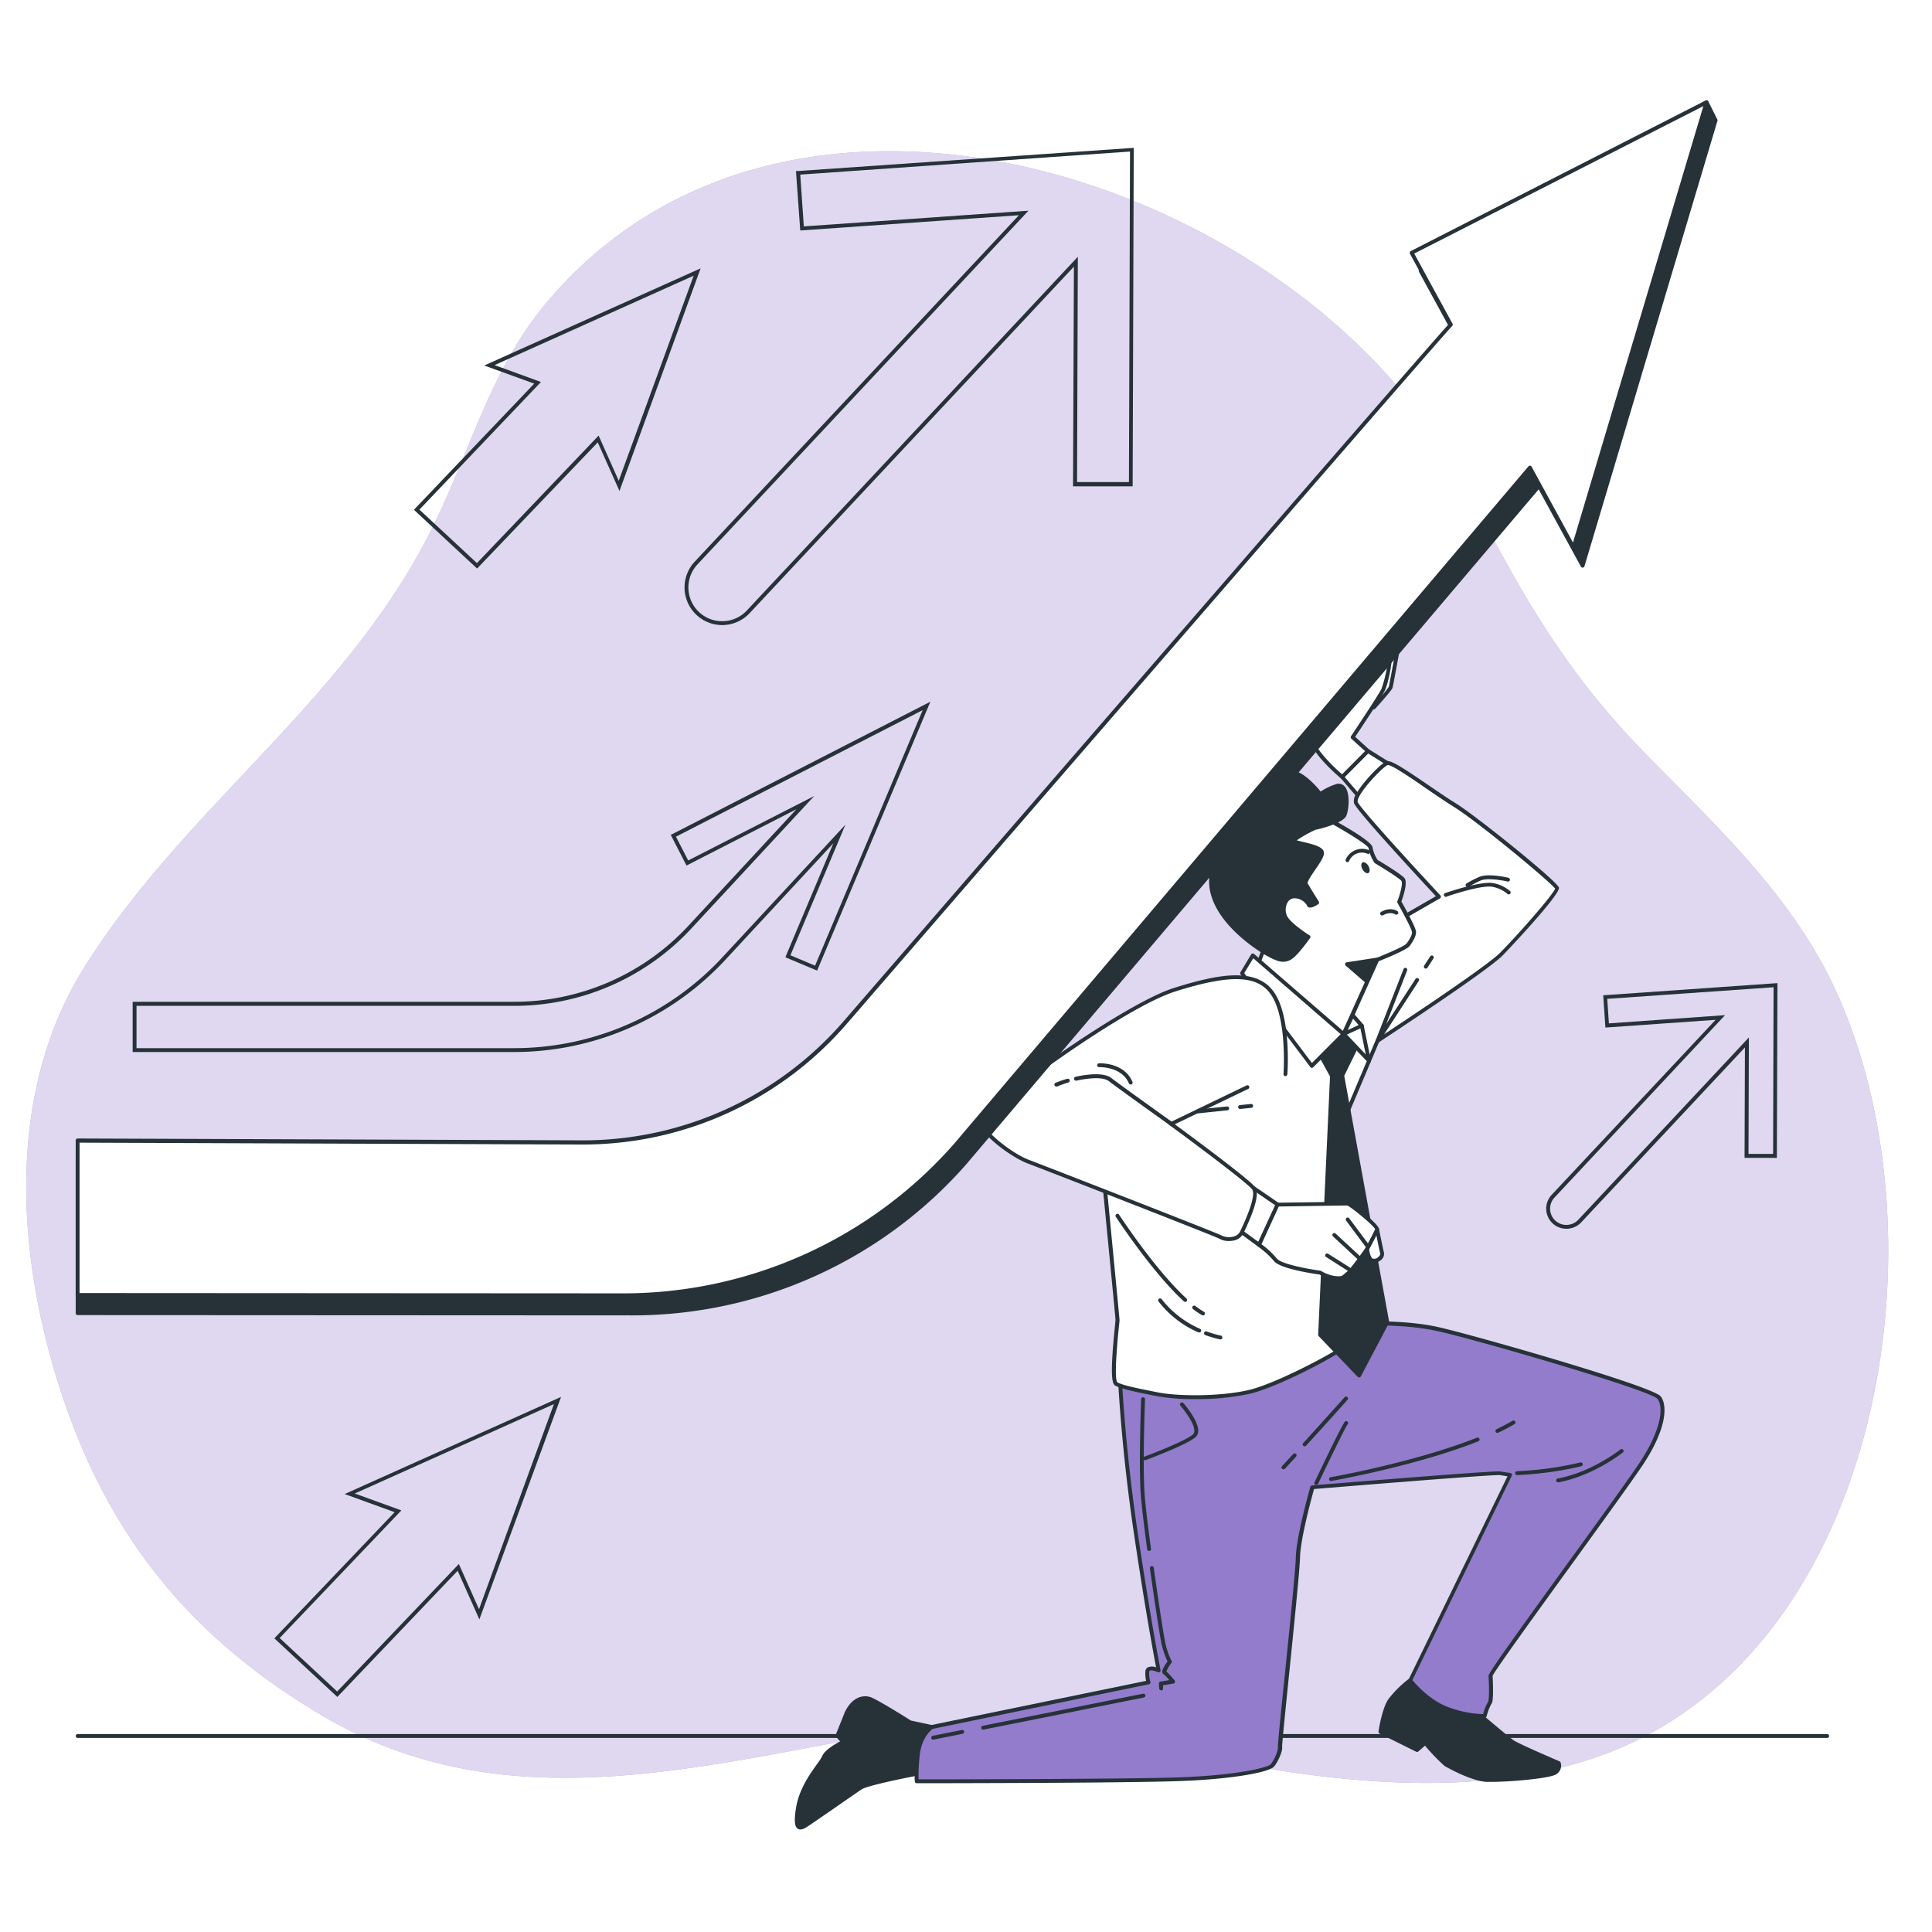 <svg class="animated" id="freepik_stories-directing-the-arrow-up" xmlns="http://www.w3.org/2000/svg" viewBox="0 0 500 500" version="1.1" xmlns:xlink="http://www.w3.org/1999/xlink" xmlns:svgjs="http://svgjs.com/svgjs"><style>svg#freepik_stories-directing-the-arrow-up:not(.animated) .animable {opacity: 0;}svg#freepik_stories-directing-the-arrow-up.animated #freepik--arrow-1--inject-182 {animation: 3s Infinite  linear floating;animation-delay: 0s;}            @keyframes floating {                0% {                    opacity: 1;                    transform: translateY(0px);                }                50% {                    transform: translateY(-10px);                }                100% {                    opacity: 1;                    transform: translateY(0px);                }            }        </style><g id="freepik--background-simple--inject-182" class="animable" style="transform-origin: 247.729px 250.28px;"><path d="M383.16,133.14a212.8,212.8,0,0,0-10.85-19C326.19,43.85,202.7,5.57,141.51,78.25,126.92,95.57,121.84,116.5,112,136.37c-22.32,45.18-64,72.2-90.2,114-20.27,32.43-17.57,74-6.26,109.06,12.29,38.1,33.92,64.71,68.52,84.94,38.79,22.67,80.27,16.38,122.2,8.49,18.85-3.55,38.29-7.17,57.57-5.82,24.14,1.7,48,8.53,71.92,11.85,24.9,3.45,50.74,4.27,74.73-3.26,76.83-24.09,95-137,63.44-201.73-11.18-22.9-30.14-40.56-47.74-58.49C407.2,176.1,395.56,157.16,383.16,133.14Z" style="fill: rgb(147, 124, 203); transform-origin: 247.729px 250.28px;" id="elipm7rebsdqe" class="animable"></path><g id="elllp6ggctmrk"><path d="M383.16,133.14a212.8,212.8,0,0,0-10.85-19C326.19,43.85,202.7,5.57,141.51,78.25,126.92,95.57,121.84,116.5,112,136.37c-22.32,45.18-64,72.2-90.2,114-20.27,32.43-17.57,74-6.26,109.06,12.29,38.1,33.92,64.71,68.52,84.94,38.79,22.67,80.27,16.38,122.2,8.49,18.85-3.55,38.29-7.17,57.57-5.82,24.14,1.7,48,8.53,71.92,11.85,24.9,3.45,50.74,4.27,74.73-3.26,76.83-24.09,95-137,63.44-201.73-11.18-22.9-30.14-40.56-47.74-58.49C407.2,176.1,395.56,157.16,383.16,133.14Z" style="fill: rgb(255, 255, 255); opacity: 0.7; transform-origin: 247.729px 250.28px;" class="animable"></path></g></g><g id="freepik--Floor--inject-182" class="animable" style="transform-origin: 246.48px 449.28px;"><path d="M472.87,449.78H20.09a.5.5,0,1,1,0-1H472.87a.5.5,0,0,1,0,1Z" style="fill: rgb(38, 50, 56); transform-origin: 246.48px 449.28px;" id="elvgb6hdzr0v" class="animable"></path></g><g id="freepik--arrows-2--inject-182" class="animable" style="transform-origin: 247.165px 238.715px;"><path d="M186.9,161.77a9.75,9.75,0,0,1-7.12-16.4L263.69,55.7,207.1,59.65,206,44.26l.5,0,86.91-6-.28,87.61-15.43,0L277.93,69,194,158.69A9.77,9.77,0,0,1,186.9,161.77ZM266.16,54.53l-85.65,91.53A8.74,8.74,0,0,0,193.28,158l85.66-91.55-.2,58.31,13.43,0,.28-85.54L207.1,45.19l.93,13.4Z" style="fill: rgb(38, 50, 56); transform-origin: 235.285px 100.015px;" id="elyxt74kajyd" class="animable"></path><path d="M405.38,318a5.21,5.21,0,0,1-3.81-8.78L444,263.93l-28.52,2-.57-8.35L460,254.43l-.15,45.23-8.36,0,.1-28.59-42.42,45.33A5.23,5.23,0,0,1,405.38,318Zm41.06-55.28L402.3,309.93a4.23,4.23,0,0,0-1.14,3,4.22,4.22,0,0,0,7.3,2.74l44.15-47.18-.1,30.14h6.37L459,255.5l-43.05,3,.43,6.35Z" style="fill: rgb(38, 50, 56); transform-origin: 430.077px 286.215px;" id="ell62e2m62h1a" class="animable"></path><path d="M123.47,147.14l-16.35-15.21,31.14-32.65-12.94-4.69,56-25.14-21,57.62-5.62-12.59Zm-14.93-15.25,14.89,13.84,31.49-33,5.21,11.69,19.39-53.07L128,94.49,140,98.86Z" style="fill: rgb(38, 50, 56); transform-origin: 144.22px 108.295px;" id="elfrflggsmk97" class="animable"></path><path d="M87.3,439.17,71,424l31.14-32.65-12.94-4.69,56-25.14L124.06,419.1l-5.62-12.59ZM72.38,423.92l14.88,13.84,31.49-33,5.22,11.7,19.38-53.08L91.81,386.52l12.06,4.37Z" style="fill: rgb(38, 50, 56); transform-origin: 108.1px 400.345px;" id="elaqq3tjoz634" class="animable"></path><path d="M133.17,272.26H34.33v-13h98.84a61.46,61.46,0,0,0,44.94-19.62l28-30.21L177.67,224l-4.08-7.93.45-.23,66.74-34.24-29.31,69.59-8.22-3.46,12.42-29.49-28,30.21A74.54,74.54,0,0,1,133.17,272.26Zm-97.84-1h97.84a73.5,73.5,0,0,0,53.74-23.46l31.88-34.37-14.23,33.79,6.38,2.69,27.85-66.13-63.85,32.75,3.16,6.16L210.73,206l-31.88,34.37a62.49,62.49,0,0,1-45.68,19.94H35.33Z" style="fill: rgb(38, 50, 56); transform-origin: 137.555px 226.93px;" id="elmbf4b4fqshp" class="animable"></path></g><g id="freepik--Character--inject-182" class="animable" style="transform-origin: 318.235px 320.859px;"><polygon points="359.05 197.49 354 194.34 347.36 201.07 352.15 206.68 359.05 197.49" style="fill: rgb(255, 255, 255); transform-origin: 353.205px 200.51px;" id="el2aj06ocaeg8" class="animable"></polygon><path d="M352.15,207.18a.53.53,0,0,1-.38-.18L347,201.4a.51.51,0,0,1,0-.68l6.65-6.73a.51.51,0,0,1,.62-.07l5.05,3.15a.48.48,0,0,1,.22.33.45.45,0,0,1-.09.39l-6.9,9.19a.51.51,0,0,1-.38.2ZM348,201.09l4.09,4.79,6.19-8.25L354.08,195Z" style="fill: rgb(38, 50, 56); transform-origin: 353.211px 200.513px;" id="elgferh5dg3cg" class="animable"></path><path d="M382.13,443s7.84,6.67,9.3,7.7,12,5.52,12,5.52a2.15,2.15,0,0,1-.83,2.4c-1.35,1.16-14.15,2.25-17.93,2s-9.57-3.45-10.54-4-5.28-5.54-5.28-5.54l-2.1,1.82-9.48-4.71s.82-5.68,2.43-8.11a27.69,27.69,0,0,1,5.2-5.17Z" style="fill: rgb(38, 50, 56); transform-origin: 380.398px 447.783px;" id="ellgofn601q7c" class="animable"></path><path d="M386,461.15c-.55,0-1,0-1.37,0-4.29-.33-10.7-4.07-10.76-4.1a52.09,52.09,0,0,1-5.08-5.27l-1.73,1.5a.5.5,0,0,1-.55.07l-9.47-4.71a.5.5,0,0,1-.27-.52c0-.24.85-5.82,2.5-8.32a27.78,27.78,0,0,1,5.31-5.29.49.49,0,0,1,.52-.06l17.2,8.17a.26.26,0,0,1,.11.07c.08.06,7.85,6.67,9.27,7.67,1.12.78,8.29,3.92,11.93,5.47a.53.53,0,0,1,.26.27,2.58,2.58,0,0,1-1,3C401.52,460.26,390.69,461.15,386,461.15Zm-17.16-10.61a.48.48,0,0,1,.38.17,59.22,59.22,0,0,0,5.16,5.44c1.29.77,6.8,3.69,10.32,4,4,.32,16.43-.87,17.56-1.84a1.74,1.74,0,0,0,.74-1.65c-1.56-.67-10.51-4.51-11.89-5.49s-8.56-7.06-9.3-7.68l-16.86-8a26.12,26.12,0,0,0-4.84,4.86c-1.3,2-2.09,6.29-2.3,7.55l8.85,4.41,1.85-1.61A.52.52,0,0,1,368.88,450.54Z" style="fill: rgb(38, 50, 56); transform-origin: 380.39px 447.776px;" id="ellhzafu9akpa" class="animable"></path><path d="M241.19,447l-5.65-1.22s-8.73-5.53-10.48-6.07-4.23.05-5.94,3.58l-2.38,5.91,1.49,1.65s-4.28,2.09-5,3.85-5.63,6.7-6.73,13.18.88,5.13,1.64,4.78,12.74-8.77,14.57-10,13.93-3.49,13.93-3.49S238.71,448.72,241.19,447Z" style="fill: rgb(38, 50, 56); transform-origin: 223.682px 456.276px;" id="el89ivjmyxkf6" class="animable"></path><path d="M207.12,473.47a1.16,1.16,0,0,1-.71-.23c-.54-.4-1.07-1.39-.38-5.49.8-4.75,3.56-8.6,5.38-11.15a13.72,13.72,0,0,0,1.37-2.12c.61-1.53,3.38-3.14,4.65-3.81l-1.06-1.17a.52.52,0,0,1-.09-.52l2.38-5.92c1.83-3.79,4.58-4.48,6.55-3.87,1.72.54,9.61,5.5,10.52,6.08l5.56,1.2a.49.49,0,0,1,.39.39.51.51,0,0,1-.2.51c-1.9,1.35-3.77,9-4.33,11.89a.5.5,0,0,1-.39.4c-3.35.64-12.33,2.49-13.76,3.42-.72.47-3.1,2.12-5.61,3.86-5.14,3.56-8.55,5.92-9,6.13l-.14.07A2.6,2.6,0,0,1,207.12,473.47Zm10.2-24.41,1.29,1.42a.51.51,0,0,1,.12.43.47.47,0,0,1-.28.35c-1.14.56-4.22,2.29-4.74,3.59a13.75,13.75,0,0,1-1.49,2.33c-1.77,2.48-4.44,6.22-5.2,10.74-.65,3.83-.12,4.44,0,4.52s.56-.09.78-.2l.17-.08c.45-.21,5.31-3.58,8.86-6,2.63-1.83,4.91-3.4,5.63-3.87,1.74-1.14,11.57-3.08,13.79-3.51.37-1.81,1.91-8.85,3.95-11.48l-4.75-1a.49.49,0,0,1-.17-.06c-2.41-1.53-9-5.59-10.36-6-.76-.24-3.4-.69-5.34,3.32Z" style="fill: rgb(38, 50, 56); transform-origin: 223.696px 456.232px;" id="eleb36obbepy" class="animable"></path><path d="M289.79,355.75s.67,17.7,4.23,41.54,5.84,35,5.84,35-2.83-1.34-2.94.33a7.16,7.16,0,0,0,.32,2.76L241.19,447s-3.23,2-3.7,7.57-.24,6.47-.24,6.47,53.76,0,68-.52,23-2.41,24-3.57,2.2-4.17,2-4.71,4.52-43.81,4.63-49.18,3.74-18.09,3.74-18.09,43.24-3.58,48.41-3.64l2.79.42-25.87,53.16s4.34,5.7,10.34,7.62,9,1.6,9,1.6a15.14,15.14,0,0,1,1.31-3.39c.53-.58.27-5.92.21-7S418.8,387.74,424.65,379s6.48-14.91,4.71-17.23-46.93-15.45-57.2-17.73-23-1.29-23-1.29S337.07,351.8,326,355.85,289.79,355.75,289.79,355.75Z" style="fill: rgb(147, 124, 203); transform-origin: 333.712px 401.788px;" id="el1kuod96z4f" class="animable"></path><path d="M237.25,461.5a.48.48,0,0,1-.48-.37c0-.11-.24-1.16.22-6.64.49-5.75,3.79-7.87,3.93-8a.49.49,0,0,1,.17-.06l55.52-11.42a8.63,8.63,0,0,1-.19-2.41,1.27,1.27,0,0,1,.63-1.09,2.85,2.85,0,0,1,2.15,0c-.6-3.1-2.71-14.31-5.67-34.18-3.52-23.6-4.23-41.42-4.24-41.6a.52.52,0,0,1,.17-.39.47.47,0,0,1,.41-.12c.25,0,25.14,4.07,36,.12s22.94-13,23.06-13.07a.51.51,0,0,1,.26-.09c.13,0,12.9-1,23.12,1.29,8.93,2,55.46,15.28,57.49,17.92,1.77,2.31,1.6,8.36-4.69,17.8-2.55,3.82-10.1,14.26-18.1,25.31-9.42,13-20.09,27.74-20.72,29.19.31,6.58-.13,7.07-.35,7.31a13.86,13.86,0,0,0-1.2,3.18.53.53,0,0,1-.43.37c-.12,0-3.11.31-9.15-1.62s-10.41-7.56-10.59-7.8a.51.51,0,0,1,0-.52l25.57-52.55-2.12-.32c-4.77.07-43.83,3.28-47.94,3.62-.57,2-3.53,12.88-3.63,17.63-.06,3-1.55,17.7-2.87,30.64-.92,9.07-1.79,17.64-1.77,18.44.22,1-1.1,4-2.11,5.14-1.32,1.46-10.8,3.25-24.38,3.73C291.18,461.48,237.79,461.5,237.25,461.5Zm4.14-14.07c-.45.32-3,2.36-3.4,7.14a50.88,50.88,0,0,0-.28,5.93c5.25,0,54.15-.05,67.48-.52,14.85-.53,22.87-2.51,23.68-3.4a9.84,9.84,0,0,0,1.88-4.23c-.1-.26,0-1.91,1.75-18.78,1.25-12.28,2.8-27.57,2.86-30.56.11-5.36,3.61-17.7,3.76-18.22a.49.49,0,0,1,.44-.36c1.77-.15,43.31-3.58,48.44-3.64l2.87.42a.48.48,0,0,1,.37.26.51.51,0,0,1,0,.45L365.52,434.8c.89,1.08,4.81,5.58,9.9,7.22a27.74,27.74,0,0,0,8.41,1.59,12.27,12.27,0,0,1,1.33-3.24c0-.05.37-.85.08-6.67,0-.66,3.69-5.94,20.92-29.75,8-11,15.54-21.47,18.08-25.27,5.61-8.43,6.42-14.43,4.72-16.64s-46.36-15.21-56.91-17.55c-9.5-2.1-21.25-1.38-22.68-1.29-1.29,1-12.77,9.3-23.2,13.12-10.24,3.74-31.86.64-35.85,0,.15,3.32,1.05,19.78,4.2,40.88,3.51,23.55,5.81,34.91,5.83,35a.5.5,0,0,1-.18.5.51.51,0,0,1-.52.06c-.62-.3-1.71-.62-2.1-.39,0,0-.11.07-.13.29a6.86,6.86,0,0,0,.29,2.55.5.5,0,0,1-.37.67Z" style="fill: rgb(38, 50, 56); transform-origin: 333.738px 401.731px;" id="eliwmg2h1qhxa" class="animable"></path><path d="M340.65,384.27a.54.54,0,0,1-.21,0,.5.5,0,0,1-.24-.67c3.32-6.95,7.38-15.32,7.9-15.71a.5.5,0,0,1,.6.81c-.47.57-4.92,9.71-7.59,15.33A.52.52,0,0,1,340.65,384.27Z" style="fill: rgb(38, 50, 56); transform-origin: 344.527px 376.036px;" id="el95ctzm4n3fi" class="animable"></path><path d="M332.15,380.25a.48.48,0,0,1-.34-.14.48.48,0,0,1,0-.7l2.87-3.11a.5.5,0,1,1,.74.68l-2.88,3.11A.52.52,0,0,1,332.15,380.25Z" style="fill: rgb(38, 50, 56); transform-origin: 333.605px 378.194px;" id="eltc8pr9zn72" class="animable"></path><path d="M337.62,374.3a.55.55,0,0,1-.34-.13.51.51,0,0,1,0-.71c5.46-6,10.6-11.76,10.66-11.82a.5.5,0,1,1,.74.66c0,.06-5.19,5.84-10.66,11.83A.5.5,0,0,1,337.62,374.3Z" style="fill: rgb(38, 50, 56); transform-origin: 342.995px 367.861px;" id="elh9rn8msqzns" class="animable"></path><path d="M296.38,377.92a.52.52,0,0,1-.47-.33.5.5,0,0,1,.3-.64c.1,0,10.29-3.82,12.5-5.7a1.12,1.12,0,0,0,.38-.83c.14-1.92-2.55-5.43-3.6-6.62a.49.49,0,0,1,.05-.7.5.5,0,0,1,.7,0c.17.19,4.05,4.62,3.85,7.35a2.11,2.11,0,0,1-.73,1.52c-2.35,2-12.38,5.72-12.8,5.87A.39.39,0,0,1,296.38,377.92Z" style="fill: rgb(38, 50, 56); transform-origin: 302.989px 370.439px;" id="elb0behhhypq" class="animable"></path><path d="M300.45,437.43A.49.49,0,0,1,300,437l-.07-1.29a.5.5,0,0,1,.42-.52l2.26-.38a11.58,11.58,0,0,0-1.46-1.52.68.68,0,0,1-.34-.48c-.13-.68.71-2,1.35-2.83a22.2,22.2,0,0,1-1.63-4.93c-.39-1.81-1.7-10.41-2.93-19.16a.51.51,0,0,1,.43-.57.5.5,0,0,1,.56.43c1.2,8.58,2.54,17.32,2.92,19.08a20.09,20.09,0,0,0,1.67,5,.48.48,0,0,1,0,.54,8.87,8.87,0,0,0-1.33,2.21,18.83,18.83,0,0,1,2.13,2.31.5.5,0,0,1-.31.81l-2.68.44,0,.85a.48.48,0,0,1-.47.52Z" style="fill: rgb(38, 50, 56); transform-origin: 300.844px 421.413px;" id="ellmh5986t34" class="animable"></path><path d="M297.39,401.39a.51.51,0,0,1-.5-.43c-.63-4.71-1.43-11-1.66-14.24-.56-7.67.09-24.46.1-24.63a.51.51,0,0,1,.52-.48.5.5,0,0,1,.48.52c0,.17-.66,16.9-.11,24.52.23,3.21,1,9.48,1.66,14.18a.5.5,0,0,1-.42.56Z" style="fill: rgb(38, 50, 56); transform-origin: 296.444px 381.5px;" id="elqfxgcghkq57" class="animable"></path><path d="M241.51,450.21a.49.49,0,0,1-.49-.4.5.5,0,0,1,.39-.59l7.51-1.5a.51.51,0,0,1,.59.39.5.5,0,0,1-.39.59l-7.52,1.51Z" style="fill: rgb(38, 50, 56); transform-origin: 245.265px 448.961px;" id="elau81hdashzb" class="animable"></path><path d="M254.43,447.63a.51.51,0,0,1-.49-.41.49.49,0,0,1,.39-.58l41.5-8.31a.5.5,0,0,1,.59.39.51.51,0,0,1-.39.59l-41.5,8.31Z" style="fill: rgb(38, 50, 56); transform-origin: 275.179px 442.975px;" id="elobjhh62vqg" class="animable"></path><path d="M392.62,381.75a.51.51,0,0,1-.5-.49.5.5,0,0,1,.49-.51A87.14,87.14,0,0,0,409,378.48a.5.5,0,0,1,.6.37.51.51,0,0,1-.36.61,89.38,89.38,0,0,1-16.63,2.29Z" style="fill: rgb(38, 50, 56); transform-origin: 400.867px 380.108px;" id="elo6wkabm8tv" class="animable"></path><path d="M403.24,383.63a.5.5,0,0,1-.49-.4.51.51,0,0,1,.4-.59c8.92-1.69,16.15-7.47,16.22-7.53a.5.5,0,0,1,.63.78c-.08.06-7.49,6-16.66,7.73Z" style="fill: rgb(38, 50, 56); transform-origin: 411.464px 379.314px;" id="el24q0rdb2zug" class="animable"></path><path d="M387.52,370.83a.51.51,0,0,1-.45-.29.49.49,0,0,1,.24-.66c1.49-.72,2.87-1.44,4.1-2.16a.5.5,0,1,1,.5.86c-1.25.74-2.65,1.47-4.17,2.2A.54.54,0,0,1,387.52,370.83Z" style="fill: rgb(38, 50, 56); transform-origin: 389.613px 369.227px;" id="ellz1n55tpths" class="animable"></path><path d="M344.46,383.28a.49.49,0,0,1-.49-.41.49.49,0,0,1,.4-.58c.22,0,21.82-3.85,37.86-10.22a.51.51,0,0,1,.65.28.5.5,0,0,1-.28.65c-16.14,6.41-37.84,10.24-38.05,10.27Z" style="fill: rgb(38, 50, 56); transform-origin: 363.438px 377.659px;" id="el0p7gd46lt2i" class="animable"></path><path d="M285.39,302s3.77,39,3.8,39.56-1.87,15.72-.32,16.59,5.35,1.62,10.67,2.68,16.07,1.11,23.52-.57,22.31-9.75,23.58-10.94,4.27-5.1,4.38-6.62-4.56-35.94-4.56-35.94l1.43-17,8.62-20.38s27.93-18.3,32.06-22.46,14.67-16,14.43-17.08-20.26-17.67-26.47-21.51-16-11.28-17.48-10.83-8.83,8.15-8.17,10.19,21.52,24.38,21.52,24.38l-14.65,8.44-34,17.09s-17.24,1.78-27.1,8.28-28.52,21.54-25.18,24.39S285.39,302,285.39,302Z" style="fill: rgb(255, 255, 255); transform-origin: 337.039px 279.531px;" id="eluwqxl6do3tf" class="animable"></path><path d="M309.24,362.09a53.46,53.46,0,0,1-9.79-.76c-5.35-1.06-9.21-1.83-10.83-2.74-.95-.53-1.3-3.3-.07-15.44.07-.78.14-1.45.14-1.57,0-.53-2.47-25.83-3.78-39.32-1.33-1.11-10.7-9-13.79-11.62a1.69,1.69,0,0,1-.56-1.44c.31-5,18.33-18.82,25.8-23.75,9.47-6.25,25.84-8.19,27.23-8.35l33.93-17.05,14.09-8.11c-3.51-3.76-20.56-22.12-21.2-24.11a3,3,0,0,1,.47-2.17c1.56-3,6.59-8.22,8-8.65,1.08-.33,4.1,1.62,10.73,6.14,2.47,1.69,5,3.43,7.15,4.75,5.3,3.27,26.35,20.24,26.69,21.82.39,1.77-13.34,16.32-14.56,17.54-4,4.05-29.71,20.94-32,22.45l-8.53,20.17L347,306.76c.51,3.78,4.68,34.48,4.56,36-.13,1.72-3.29,5.76-4.54,6.94s-16.28,9.37-23.81,11.06A66.67,66.67,0,0,1,309.24,362.09Zm50-164.12h-.06c-1,.3-5.86,5.2-7.41,8.15-.5,1-.44,1.32-.41,1.41.46,1.41,13.06,15.24,21.41,24.19a.53.53,0,0,1,.13.42.49.49,0,0,1-.25.36L358,240.93,324,258a.41.41,0,0,1-.18.05c-.17,0-17.23,1.85-26.87,8.21-9.93,6.55-25.11,19.06-25.35,23a.67.67,0,0,0,.21.62c3.3,2.81,13.84,11.66,13.94,11.75a.48.48,0,0,1,.18.33c.15,1.6,3.77,39,3.8,39.58,0,.13,0,.44-.15,1.71-1.13,11.18-.84,14.05-.41,14.49,1.46.81,5.26,1.57,10.51,2.61s16,1.09,23.31-.57S345.18,350,346.29,349c1.3-1.23,4.14-5,4.23-6.29.08-1.09-2.68-22-4.56-35.84v-.11l1.43-17a.83.83,0,0,1,0-.15l8.62-20.38a.58.58,0,0,1,.18-.23c.28-.18,27.94-18.32,32-22.39,4.59-4.62,13.73-15,14.27-16.64-1.29-1.8-20.1-17.39-26.22-21.17-2.14-1.33-4.7-3.08-7.19-4.78C365.35,201.43,360.27,198,359.24,198Z" style="fill: rgb(38, 50, 56); transform-origin: 337.005px 279.535px;" id="eli0sqfvl2c9d" class="animable"></path><path d="M369,250.67a.53.53,0,0,1-.27-.08.5.5,0,0,1-.15-.69l1.55-2.39a.5.5,0,0,1,.84.55l-1.55,2.38A.48.48,0,0,1,369,250.67Z" style="fill: rgb(38, 50, 56); transform-origin: 369.776px 248.977px;" id="elpf5qau2lkl" class="animable"></path><path d="M356.51,269.87a.59.59,0,0,1-.23-.05.51.51,0,0,1-.24-.63l7.21-18.43a.5.5,0,0,1,.93.36L358.76,265l7.55-11.62a.5.5,0,1,1,.83.55l-10.21,15.72A.51.51,0,0,1,356.51,269.87Z" style="fill: rgb(38, 50, 56); transform-origin: 361.629px 260.172px;" id="el9p4jm5gx1gc" class="animable"></path><path d="M374.26,232.1a.5.5,0,0,1-.16-1c.39-.13,9.63-3.32,12.61-2.49a9.07,9.07,0,0,1,4.09,2,.5.5,0,1,1-.73.68,8.42,8.42,0,0,0-3.63-1.74c-2.23-.63-9.43,1.57-12,2.47A.51.51,0,0,1,374.26,232.1Z" style="fill: rgb(38, 50, 56); transform-origin: 382.316px 230.289px;" id="el28ahriiu2q2" class="animable"></path><path d="M379.79,229.57a.48.48,0,0,1-.41-.23.49.49,0,0,1,.14-.69A27.34,27.34,0,0,1,382.7,227c2.34-1.11,7.47.12,7.69.17a.51.51,0,0,1,.37.61.5.5,0,0,1-.61.36c-1.38-.33-5.34-1-7-.24a31.06,31.06,0,0,0-3.06,1.62A.47.47,0,0,1,379.79,229.57Z" style="fill: rgb(38, 50, 56); transform-origin: 385.034px 228.057px;" id="el2qdj2fqalh9" class="animable"></path><path d="M311.34,340.43a.45.45,0,0,1-.25-.07,20,20,0,0,1-2.36-1.59.5.5,0,0,1,.61-.79,20.76,20.76,0,0,0,2.25,1.52.5.5,0,0,1-.25.93Z" style="fill: rgb(38, 50, 56); transform-origin: 310.197px 339.162px;" id="el8z9bce148s6" class="animable"></path><path d="M306.74,336.93a.5.5,0,0,1-.34-.13c-8.29-7.58-17.52-21.75-17.62-21.89a.5.5,0,1,1,.84-.55c.1.14,9.26,14.21,17.45,21.7a.5.5,0,0,1-.33.87Z" style="fill: rgb(38, 50, 56); transform-origin: 297.966px 325.531px;" id="elz3fgk255t6h" class="animable"></path><path d="M315.78,346.62h-.11a29.76,29.76,0,0,1-3.74-1.1.5.5,0,0,1,.35-.94,27.72,27.72,0,0,0,3.61,1.06.5.5,0,0,1-.11,1Z" style="fill: rgb(38, 50, 56); transform-origin: 313.972px 345.596px;" id="elyu6gb3rff8m" class="animable"></path><path d="M310.37,344.83a.52.52,0,0,1-.21,0,26.28,26.28,0,0,1-10.32-8,.5.5,0,1,1,.82-.57,25.78,25.78,0,0,0,9.91,7.64.5.5,0,0,1,.25.66A.49.49,0,0,1,310.37,344.83Z" style="fill: rgb(38, 50, 56); transform-origin: 305.299px 340.432px;" id="eliazgke64csm" class="animable"></path><polygon points="339.57 269.13 344.71 278.46 341.64 345.46 351.73 355.98 359.01 342.17 347.36 278.33 351.25 270.4 347.84 263.02 339.57 269.13" style="fill: rgb(38, 50, 56); transform-origin: 349.29px 309.5px;" id="eltffhbsqwy" class="animable"></polygon><path d="M351.73,356.48a.5.5,0,0,1-.36-.16L341.28,345.8a.52.52,0,0,1-.14-.36l3.07-66.86-5.08-9.21a.49.49,0,0,1,.15-.64l8.26-6.11a.48.48,0,0,1,.42-.08.49.49,0,0,1,.33.28l3.42,7.37a.5.5,0,0,1,0,.43l-3.82,7.79,11.62,63.67a.54.54,0,0,1-.05.33l-7.28,13.8a.48.48,0,0,1-.37.26Zm-9.58-11.21,9.46,9.86,6.88-13-11.63-63.67a.49.49,0,0,1,.05-.31l3.79-7.72-3.06-6.6-7.42,5.48,4.93,9a.48.48,0,0,1,.06.26Z" style="fill: rgb(38, 50, 56); transform-origin: 349.293px 309.501px;" id="el112b1k9wfpc" class="animable"></path><path d="M344.26,212.32s10.32,5.63,10.39,7a9.87,9.87,0,0,0,1.43,3.54s6.15,3.63,7,4.69-1,5.71-1,5.71,3.79,6.72,3.84,7.82-.83,2.4-1.57,3.38-8,3.84-8,3.84l-8.65,19.27a9.1,9.1,0,0,1-2.5.28c-1-.11-19.75-18.1-19.75-18.1l2-5.23-7.11-13.8s5.31-13.61,11.6-16.74A19.91,19.91,0,0,1,344.26,212.32Z" style="fill: rgb(255, 255, 255); transform-origin: 343.131px 239.919px;" id="el1bvmcy5bz3z" class="animable"></path><path d="M345.6,268.41l-.44,0c-.92-.11-11.4-10-20-18.23a.51.51,0,0,1-.12-.54l1.89-5-7-13.6a.53.53,0,0,1,0-.41c.22-.56,5.46-13.83,11.85-17a20.12,20.12,0,0,1,12.66-1.73l.13,0c3.95,2.15,10.58,6,10.65,7.45a9,9,0,0,0,1.29,3.2c1,.59,6.18,3.7,7,4.75s-.31,4.62-.83,6c.84,1.5,3.74,6.74,3.79,7.84s-.81,2.56-1.67,3.7c-.74,1-6.43,3.3-8,3.93l-8.57,19.09a.51.51,0,0,1-.34.28A11.15,11.15,0,0,1,345.6,268.41Zm-19.55-18.75c7.29,7,18.28,17.28,19.32,17.75a7.64,7.64,0,0,0,2-.23l8.55-19a.46.46,0,0,1,.27-.26c3.49-1.39,7.36-3.14,7.77-3.68s1.51-2,1.46-3c0-.62-1.94-4.35-3.77-7.61a.47.47,0,0,1,0-.43c.82-2.11,1.45-4.71,1.05-5.21-.57-.72-4.5-3.18-6.84-4.57a.44.44,0,0,1-.17-.16,10.23,10.23,0,0,1-1.51-3.79c-.25-.8-5.41-4-10.07-6.59a19.62,19.62,0,0,0-11.93,1.68c-5.63,2.8-10.58,14.55-11.27,16.27l7,13.59a.47.47,0,0,1,0,.4Z" style="fill: rgb(38, 50, 56); transform-origin: 343.18px 239.979px;" id="ela6t0fbh0pv" class="animable"></path><polygon points="356.37 248.34 348.61 249.54 353.71 253.98 356.37 248.34" style="fill: rgb(38, 50, 56); transform-origin: 352.49px 251.16px;" id="elrfb1vjn4hws" class="animable"></polygon><path d="M353.72,254.48a.51.51,0,0,1-.33-.13l-5.11-4.44a.47.47,0,0,1-.15-.51.49.49,0,0,1,.4-.36l7.77-1.19a.48.48,0,0,1,.47.19.5.5,0,0,1,.05.51l-2.65,5.64a.55.55,0,0,1-.35.28Zm-4-4.61,3.8,3.3,2-4.19Z" style="fill: rgb(38, 50, 56); transform-origin: 352.487px 251.161px;" id="el1r7fp2g1u5m" class="animable"></path><path d="M348.73,223.14a.46.46,0,0,1-.23-.06.5.5,0,0,1-.22-.67,4.64,4.64,0,0,1,6-2.38.5.5,0,0,1-.4.92,3.6,3.6,0,0,0-4.75,1.91A.49.49,0,0,1,348.73,223.14Z" style="fill: rgb(38, 50, 56); transform-origin: 351.403px 221.409px;" id="eltwzcod8cxo" class="animable"></path><path d="M354.16,224.13c.42.75.41,1.56,0,1.8s-1.12-.18-1.54-.93-.42-1.56,0-1.8S353.74,223.37,354.16,224.13Z" style="fill: rgb(38, 50, 56); transform-origin: 353.388px 224.565px;" id="el74pzfv5c18t" class="animable"></path><path d="M357.68,236.93a.49.49,0,0,1-.43-.26.5.5,0,0,1,.19-.68c2.53-1.42,4.2-.19,4.27-.14a.5.5,0,0,1-.59.8c-.06,0-1.26-.87-3.19.22A.57.57,0,0,1,357.68,236.93Z" style="fill: rgb(38, 50, 56); transform-origin: 359.529px 236.119px;" id="elpd5iwb97sk" class="animable"></path><path d="M340.27,214.24s6.84-1.43,7.69-3.35,1.15-8.7-2.25-7.44-4,2.08-4,2.08-5.87-7.57-8.9-5.22-1.18,4.77-1.18,4.77-4.83.86-6.45,3,.11,2.35.11,2.35-11.55,8-11.89,17.23,10.4,16.78,14.12,19,4.81,2.12,6.34,1.26,4.77-5.42,4.77-5.42-5.19-3.2-6.08-5.36.08-4.87,2.11-5.13a4.16,4.16,0,0,1,4,2.16c.2.78,2.18-.57,2.18-.57s-2.22-3.51-2.9-4.73,4.39-6.5,4.15-8.22-6.71-2.34-7.21-3S340.27,214.24,340.27,214.24Z" style="fill: rgb(38, 50, 56); transform-origin: 330.955px 224.172px;" id="el3mdysfcto64" class="animable"></path><path d="M332.08,248.91c-1.12,0-2.5-.54-4.8-1.88-1.51-.89-14.74-8.94-14.36-19.41.3-8.23,8.94-15.27,11.45-17.14a1.28,1.28,0,0,1-.27-.4c-.25-.62,0-1.38.7-2.32,1.36-1.78,4.67-2.71,6.1-3-.42-1-.77-2.95,1.63-4.81,3-2.32,7.86,3.18,9.26,4.9a15.4,15.4,0,0,1,3.75-1.83,2.08,2.08,0,0,1,2.41.45c1.6,1.7,1.1,6.21.47,7.66-.91,2-7,3.43-8,3.63a32,32,0,0,0-4.82,2.72c.39.11,1.07.27,1.64.41,2.94.69,5.2,1.33,5.39,2.67.13,1-.77,2.37-2.27,4.55-.78,1.14-2.08,3.05-1.94,3.5.67,1.19,2.86,4.67,2.88,4.7a.5.5,0,0,1-.14.68c-.62.43-1.77,1.1-2.45.84a.78.78,0,0,1-.49-.55,3.75,3.75,0,0,0-3.48-1.79,2.09,2.09,0,0,0-1.54,1.1,3.9,3.9,0,0,0-.17,3.34c.68,1.65,4.47,4.26,5.87,5.13a.5.5,0,0,1,.23.32.49.49,0,0,1-.09.39c-.33.48-3.34,4.68-4.92,5.56A4.07,4.07,0,0,1,332.08,248.91Zm2.12-48.55a1.68,1.68,0,0,0-1.06.34c-2.54,2-1.25,3.87-1.09,4.08a.49.49,0,0,1-.31.79c-.05,0-4.66.85-6.15,2.8-.67.87-.6,1.23-.57,1.32s.36.23.36.23a.49.49,0,0,1,.21.9c-.11.08-11.35,7.92-11.67,16.84-.36,9.89,12.41,17.65,13.87,18.5,3.79,2.22,4.61,2,5.85,1.26,1.06-.59,3.23-3.38,4.29-4.84-1.31-.85-5-3.4-5.82-5.31a4.86,4.86,0,0,1,.24-4.23,3,3,0,0,1,2.27-1.58,4.68,4.68,0,0,1,4.53,2.39,4.26,4.26,0,0,0,1.05-.47c-.61-1-2.1-3.35-2.65-4.33s.4-2.21,2-4.54c.92-1.35,2.19-3.2,2.1-3.85s-3.16-1.49-4.63-1.84-2.2-.53-2.47-.86a.61.61,0,0,1-.13-.55c.15-.68,2-1.9,5.63-3.62l.11,0c2.55-.53,6.8-1.83,7.34-3.07s.86-5.35-.28-6.56a1.1,1.1,0,0,0-1.33-.2c-3.1,1.16-3.76,1.91-3.77,1.92a.43.43,0,0,1-.4.18.5.5,0,0,1-.39-.18C340,204.13,336.53,200.36,334.2,200.36Z" style="fill: rgb(38, 50, 56); transform-origin: 330.967px 224.149px;" id="el5s369smm16x" class="animable"></path><polygon points="324.23 247.25 347.72 267.61 339.49 275.86 321.41 251.87 324.23 247.25" style="fill: rgb(255, 255, 255); transform-origin: 334.565px 261.555px;" id="elvuk4it46yd" class="animable"></polygon><path d="M339.49,276.36h0a.49.49,0,0,1-.37-.2l-18.08-24a.5.5,0,0,1,0-.56L323.8,247a.52.52,0,0,1,.35-.23.5.5,0,0,1,.41.12l23.49,20.35a.48.48,0,0,1,.17.36.49.49,0,0,1-.14.37l-8.24,8.26A.5.5,0,0,1,339.49,276.36ZM322,251.84l17.52,23.26,7.45-7.46L324.35,248Z" style="fill: rgb(38, 50, 56); transform-origin: 334.587px 261.562px;" id="elkf35d9ypyl" class="animable"></path><polygon points="350.06 262.71 352.44 265.45 347.72 267.61 350.06 262.71" style="fill: rgb(255, 255, 255); transform-origin: 350.08px 265.16px;" id="el3rpi91vmw04" class="animable"></polygon><path d="M347.72,268.11a.47.47,0,0,1-.35-.15.49.49,0,0,1-.1-.56l2.34-4.9a.5.5,0,0,1,.83-.11l2.38,2.73a.53.53,0,0,1,.11.44.55.55,0,0,1-.28.35l-4.72,2.16A.52.52,0,0,1,347.72,268.11Zm2.46-4.49-1.41,3,2.85-1.31Z" style="fill: rgb(38, 50, 56); transform-origin: 350.082px 265.163px;" id="elqnnd6spugaq" class="animable"></path><polygon points="352.44 265.45 354.3 274.53 347.72 267.61 352.44 265.45" style="fill: rgb(255, 255, 255); transform-origin: 351.01px 269.99px;" id="elwbnfzsbpchn" class="animable"></polygon><path d="M354.3,275a.51.51,0,0,1-.36-.15L347.36,268a.52.52,0,0,1-.13-.44.5.5,0,0,1,.28-.36l4.72-2.16a.5.5,0,0,1,.43,0,.5.5,0,0,1,.27.35l1.86,9.08a.51.51,0,0,1-.25.55A.69.69,0,0,1,354.3,275Zm-5.73-7.26,4.89,5.15-1.39-6.75Z" style="fill: rgb(38, 50, 56); transform-origin: 351.012px 270.007px;" id="el80s471cdr6e" class="animable"></path><path d="M330.63,311.75s17.52-.23,18.13-.26,7.82,5.73,7.66,6.76-2.61,5-2.61,5-3.81,5.48-5,6.35-1,1.27-3,1.17a10.22,10.22,0,0,1-4.14-1.43s-10.06-1.35-11.58-3.31a22.84,22.84,0,0,0-4.26-3.87Z" style="fill: rgb(255, 255, 255); transform-origin: 341.126px 321.137px;" id="elzyzykb1z27g" class="animable"></path><path d="M346.38,331.3h-.58a10.42,10.42,0,0,1-4.29-1.45c-1.45-.2-10.25-1.48-11.8-3.49a22.22,22.22,0,0,0-4.16-3.76.5.5,0,0,1-.17-.62l4.8-10.43a.52.52,0,0,1,.45-.29c6.05-.08,17.63-.24,18.1-.26h0c.91,0,5.91,4.21,7.32,5.78.66.72.9,1.17.85,1.55-.16,1.08-2.26,4.53-2.68,5.21s-3.91,5.6-5.12,6.49c-.26.2-.45.37-.61.51A2.54,2.54,0,0,1,346.38,331.3ZM326.46,322a22,22,0,0,1,4,3.73c1,1.31,7.43,2.61,11.24,3.12a.68.68,0,0,1,.2.07,9.61,9.61,0,0,0,3.91,1.36c1.35.07,1.5-.06,2-.5a8.75,8.75,0,0,1,.69-.57c.91-.68,3.83-4.73,4.87-6.24a27.66,27.66,0,0,0,2.53-4.81c-.25-.92-6.28-5.81-7.22-6.18-1.22,0-15.37.23-17.75.26Z" style="fill: rgb(38, 50, 56); transform-origin: 341.12px 321.158px;" id="el25y7hzh7qzp" class="animable"></path><path d="M354,323.1a.51.51,0,0,1-.41-.2l-5.21-7a.5.5,0,0,1,.8-.6l5.22,7a.5.5,0,0,1-.11.7A.46.46,0,0,1,354,323.1Z" style="fill: rgb(38, 50, 56); transform-origin: 351.389px 319.101px;" id="el140ohmzz9ida" class="animable"></path><path d="M351.88,326.2a.5.5,0,0,1-.34-.13L345,320a.5.5,0,1,1,.68-.73l6.54,6.06a.5.5,0,0,1-.34.86Z" style="fill: rgb(38, 50, 56); transform-origin: 348.594px 322.656px;" id="el3mdrzww4hks" class="animable"></path><path d="M349.14,329a.47.47,0,0,1-.27-.08l-5.67-3.6a.49.49,0,0,1-.16-.69.5.5,0,0,1,.69-.15l5.68,3.6a.5.5,0,0,1,.15.69A.48.48,0,0,1,349.14,329Z" style="fill: rgb(38, 50, 56); transform-origin: 346.299px 326.701px;" id="eljsxou00zlq" class="animable"></path><path d="M356.42,318.25s1,5.06,1.27,6.05-1.63,2.45-2.66,1.88-1.22-2.91-1.22-2.91Z" style="fill: rgb(255, 255, 255); transform-origin: 355.763px 322.279px;" id="elnk46r6s3def" class="animable"></path><path d="M355.57,326.81a1.56,1.56,0,0,1-.78-.2c-1.23-.68-1.45-3-1.48-3.3a.6.6,0,0,1,.06-.27l2.61-5a.52.52,0,0,1,.52-.27.49.49,0,0,1,.41.4c0,.05,1,5.05,1.26,6a2,2,0,0,1-.89,2A2.89,2.89,0,0,1,355.57,326.81Zm-1.24-3.45c.08.73.39,2.07.95,2.38a1.46,1.46,0,0,0,1.38-.39c.43-.35.61-.73.56-.91-.21-.67-.7-3.11-1-4.69Z" style="fill: rgb(38, 50, 56); transform-origin: 355.753px 322.288px;" id="eld9p7rcleav9" class="animable"></path><path d="M325.84,322.68a.54.54,0,0,1-.3-.1l-4.43-3.25a.49.49,0,0,1-.19-.54L324,307.43a.49.49,0,0,1,.31-.33.48.48,0,0,1,.45,0l6.12,4.19a.5.5,0,0,1,.17.62l-4.8,10.42a.49.49,0,0,1-.33.28ZM322,318.73l3.67,2.68,4.36-9.48-5.18-3.55Z" style="fill: rgb(38, 50, 56); transform-origin: 325.998px 314.862px;" id="elhjdrm3jnrrv" class="animable"></path><path d="M332.67,278s1-13.3-2.81-20-12.32-6.13-26-1.8-49.46,30.72-50.15,33.41,7.58,9.21,12.36,11,49,19,49.86,19.59,4.33,1,5.44-1.28,4.44-9.39,3.12-11.36-21.39-16.7-21.39-16.7l19.71-9.51" style="fill: rgb(255, 255, 255); transform-origin: 293.229px 286.807px;" id="elhy97bmrnum" class="animable"></path><path d="M318.05,321.17a4.62,4.62,0,0,1-2.37-.55c-1.19-.67-43.95-17.34-49.76-19.54-4.45-1.68-13.48-8.39-12.66-11.61.77-3,36.78-29.41,50.48-33.76,12.95-4.11,22.42-5.33,26.56,2,3.82,6.8,2.91,19.78,2.87,20.32a.52.52,0,0,1-.54.47.5.5,0,0,1-.46-.54c0-.13.93-13.22-2.75-19.76-3.3-5.87-10.42-6.31-25.38-1.57C290,261.13,255,287.3,254.23,289.72c-.57,2.21,7.31,8.64,12,10.43,2.88,1.09,49,19,50,19.64a4.51,4.51,0,0,0,3,.23,2.49,2.49,0,0,0,1.7-1.31c2.74-5.66,3.92-9.72,3.15-10.87-.93-1.39-13.23-10.67-21.27-16.56a.51.51,0,0,1-.2-.45.49.49,0,0,1,.28-.41l19.71-9.51a.5.5,0,0,1,.44.9l-19,9.15c3.88,2.85,19.61,14.48,20.85,16.33,1,1.53,0,5.52-3.09,11.85A3.49,3.49,0,0,1,319.5,321,5.82,5.82,0,0,1,318.05,321.17Z" style="fill: rgb(38, 50, 56); transform-origin: 293.25px 286.794px;" id="elxow0p6t6bib" class="animable"></path><path d="M273.49,281.19a.5.5,0,0,1-.2-1,24.38,24.38,0,0,1,2.93-1,.5.5,0,0,1,.61.35.49.49,0,0,1-.34.61,23.89,23.89,0,0,0-2.8,1A.48.48,0,0,1,273.49,281.19Z" style="fill: rgb(38, 50, 56); transform-origin: 274.865px 280.187px;" id="elnq6p15kaq8m" class="animable"></path><path d="M303.13,291.37a.48.48,0,0,1-.29-.09c-.14-.09-13.13-9.38-15.86-11.47-1.27-1-4.34-1-8.41-.14a.5.5,0,1,1-.21-1c2.56-.56,7.16-1.27,9.23.31,2.71,2.08,15.7,11.36,15.83,11.45a.51.51,0,0,1,.11.7A.49.49,0,0,1,303.13,291.37Z" style="fill: rgb(38, 50, 56); transform-origin: 290.788px 284.693px;" id="elutvo2bovmm" class="animable"></path><path d="M292.62,280.67a.5.5,0,0,1-.46-.3c-1.9-4.41-7.63-4.2-7.68-4.19a.5.5,0,0,1-.05-1c.27,0,6.47-.26,8.65,4.79a.5.5,0,0,1-.26.66A.48.48,0,0,1,292.62,280.67Z" style="fill: rgb(38, 50, 56); transform-origin: 288.539px 277.924px;" id="el6les3p57u39" class="animable"></path><path d="M320.92,287a.5.5,0,0,1-.49-.45.5.5,0,0,1,.45-.55l2.87-.29a.51.51,0,0,1,.55.44.5.5,0,0,1-.45.55L321,287Z" style="fill: rgb(38, 50, 56); transform-origin: 322.365px 286.354px;" id="elroxt3c2u8v" class="animable"></path><path d="M309.93,288.14a.51.51,0,0,1-.5-.45.52.52,0,0,1,.45-.55l7.67-.79a.5.5,0,0,1,.1,1l-7.67.79Z" style="fill: rgb(38, 50, 56); transform-origin: 313.766px 287.244px;" id="elsmdyz1xk5" class="animable"></path><path d="M355.53,183.07s4.2-4.63,4.36-5.2,1.72-9.12,1.72-9.12l-2,1.78Z" style="fill: rgb(255, 255, 255); transform-origin: 358.57px 175.91px;" id="elnfhwp39lwm" class="animable"></path><path d="M355.53,183.57a.52.52,0,0,1-.25-.07.51.51,0,0,1-.23-.59l4.1-12.54a.6.6,0,0,1,.14-.21l2-1.78a.5.5,0,0,1,.83.46c-.16.88-1.57,8.58-1.73,9.16s-2.88,3.64-4.47,5.4A.51.51,0,0,1,355.53,183.57Zm4.53-12.76L356.74,181a33.7,33.7,0,0,0,2.67-3.24c.09-.33.84-4.32,1.44-7.61Z" style="fill: rgb(38, 50, 56); transform-origin: 358.578px 175.909px;" id="el6wzsmttatrh" class="animable"></path><path d="M347.36,201.07s-9-7.66-7.67-10.55,16-16,16-16,3.73-4.52,3.95-4-.83,6.25-1.69,8-7.88,12.25-7.88,12.25l3.94,3.57Z" style="fill: rgb(255, 255, 255); transform-origin: 349.613px 185.774px;" id="elau9xg4o86bn" class="animable"></path><path d="M347.36,201.57a.47.47,0,0,1-.32-.12c-1.56-1.32-9.26-8.06-7.8-11.15s15.5-15.64,16.1-16.18c3.52-4.26,4-4.18,4.31-4.13a.62.62,0,0,1,.44.36c.33.83-.87,6.71-1.7,8.39s-6.41,10.06-7.67,11.95l3.62,3.28a.52.52,0,0,1,0,.73l-6.65,6.72A.47.47,0,0,1,347.36,201.57Zm11.76-30.16c-.74.71-2,2.12-3.06,3.4-5.08,4.57-14.87,13.71-15.92,15.92-.84,1.79,3.83,6.74,7.19,9.66l5.95-6-3.55-3.22a.49.49,0,0,1-.08-.65c.07-.1,7-10.5,7.85-12.19A31.28,31.28,0,0,0,359.12,171.41Z" style="fill: rgb(38, 50, 56); transform-origin: 349.601px 185.774px;" id="el6gd9bn0apod" class="animable"></path></g><g id="freepik--arrow-1--inject-182" class="animable animator-active" style="transform-origin: 232.044px 183.181px;"><path d="M441.64,26.48l-74,43.63,10.16,18.61c-1.38,1.16-106,122-156.76,180.62a89.82,89.82,0,0,1-68.29,31l-132.7-.49v40l143.58.07a114.47,114.47,0,0,0,86-38.84L398.3,125.72l11.28,20.68L444,31.18Z" style="fill: rgb(38, 50, 56); transform-origin: 232.025px 183.2px;" id="elfnbh14fxcn" class="animable"></path><path d="M163.74,340.42h-.07l-143.58-.07a.51.51,0,0,1-.5-.5v-40a.55.55,0,0,1,.15-.36.52.52,0,0,1,.35-.14h0l132.69.49h.4A89.16,89.16,0,0,0,220.7,269c56.5-65.27,150.49-173.8,156.53-180.36l-10-18.3a.5.5,0,0,1,.18-.67l74-43.63a.51.51,0,0,1,.4-.05.48.48,0,0,1,.3.26l2.35,4.7a.48.48,0,0,1,0,.37L410.06,146.54a.5.5,0,0,1-.43.36.51.51,0,0,1-.49-.26l-10.93-20L250,301.4A115,115,0,0,1,163.74,340.42ZM20.59,339.35l143.08.07h.07a114,114,0,0,0,85.54-38.67L397.91,125.4a.54.54,0,0,1,.44-.18.5.5,0,0,1,.38.26l10.71,19.63,34-113.88-2-4.05L368.36,70.3l9.92,18.19a.51.51,0,0,1-.12.62c-1.27,1.17-58.39,67-156.7,180.56a90.21,90.21,0,0,1-68.27,31.2h-.4l-132.2-.49Z" style="fill: rgb(38, 50, 56); transform-origin: 232.044px 183.195px;" id="eljtrw3th43me" class="animable"></path><path d="M365.33,65.41,375.49,84c-1.38,1.16-106,122-156.76,180.62a89.78,89.78,0,0,1-68.29,31l-130.35-.48v40l141.23.08a114.48,114.48,0,0,0,86-38.85L395.94,121l11.29,20.68L441.64,26.48Z" style="fill: rgb(255, 255, 255); transform-origin: 230.865px 180.85px;" id="eljhthy93mmfh" class="animable"></path><path d="M161.38,335.72h-.06l-141.23-.08a.5.5,0,0,1-.5-.5v-40a.53.53,0,0,1,.15-.36.76.76,0,0,1,.36-.14l130.34.48h.4a89.2,89.2,0,0,0,67.51-30.85C274.84,199,368.84,90.52,374.88,83.94l-10-18.29a.53.53,0,0,1,0-.39.48.48,0,0,1,.25-.29L441.42,26a.47.47,0,0,1,.54.06.48.48,0,0,1,.16.52L407.71,141.84a.53.53,0,0,1-.43.36.51.51,0,0,1-.49-.26l-10.94-20L247.69,296.7A115,115,0,0,1,161.38,335.72ZM20.59,334.64l140.73.08h.06A114,114,0,0,0,246.93,296L395.56,120.69a.56.56,0,0,1,.44-.17.49.49,0,0,1,.38.26l10.71,19.63L440.83,27.46,366,65.62l9.91,18.16a.52.52,0,0,1-.12.63C374,86.07,265.62,211.23,219.11,265a90.18,90.18,0,0,1-68.27,31.2h-.4l-129.85-.48Z" style="fill: rgb(38, 50, 56); transform-origin: 230.866px 180.831px;" id="elpgpuxli7wma" class="animable"></path></g><defs>     <filter id="active" height="200%">         <feMorphology in="SourceAlpha" result="DILATED" operator="dilate" radius="2"></feMorphology>                <feFlood flood-color="#32DFEC" flood-opacity="1" result="PINK"></feFlood>        <feComposite in="PINK" in2="DILATED" operator="in" result="OUTLINE"></feComposite>        <feMerge>            <feMergeNode in="OUTLINE"></feMergeNode>            <feMergeNode in="SourceGraphic"></feMergeNode>        </feMerge>    </filter>    <filter id="hover" height="200%">        <feMorphology in="SourceAlpha" result="DILATED" operator="dilate" radius="2"></feMorphology>                <feFlood flood-color="#ff0000" flood-opacity="0.5" result="PINK"></feFlood>        <feComposite in="PINK" in2="DILATED" operator="in" result="OUTLINE"></feComposite>        <feMerge>            <feMergeNode in="OUTLINE"></feMergeNode>            <feMergeNode in="SourceGraphic"></feMergeNode>        </feMerge>            <feColorMatrix type="matrix" values="0   0   0   0   0                0   1   0   0   0                0   0   0   0   0                0   0   0   1   0 "></feColorMatrix>    </filter></defs></svg>
